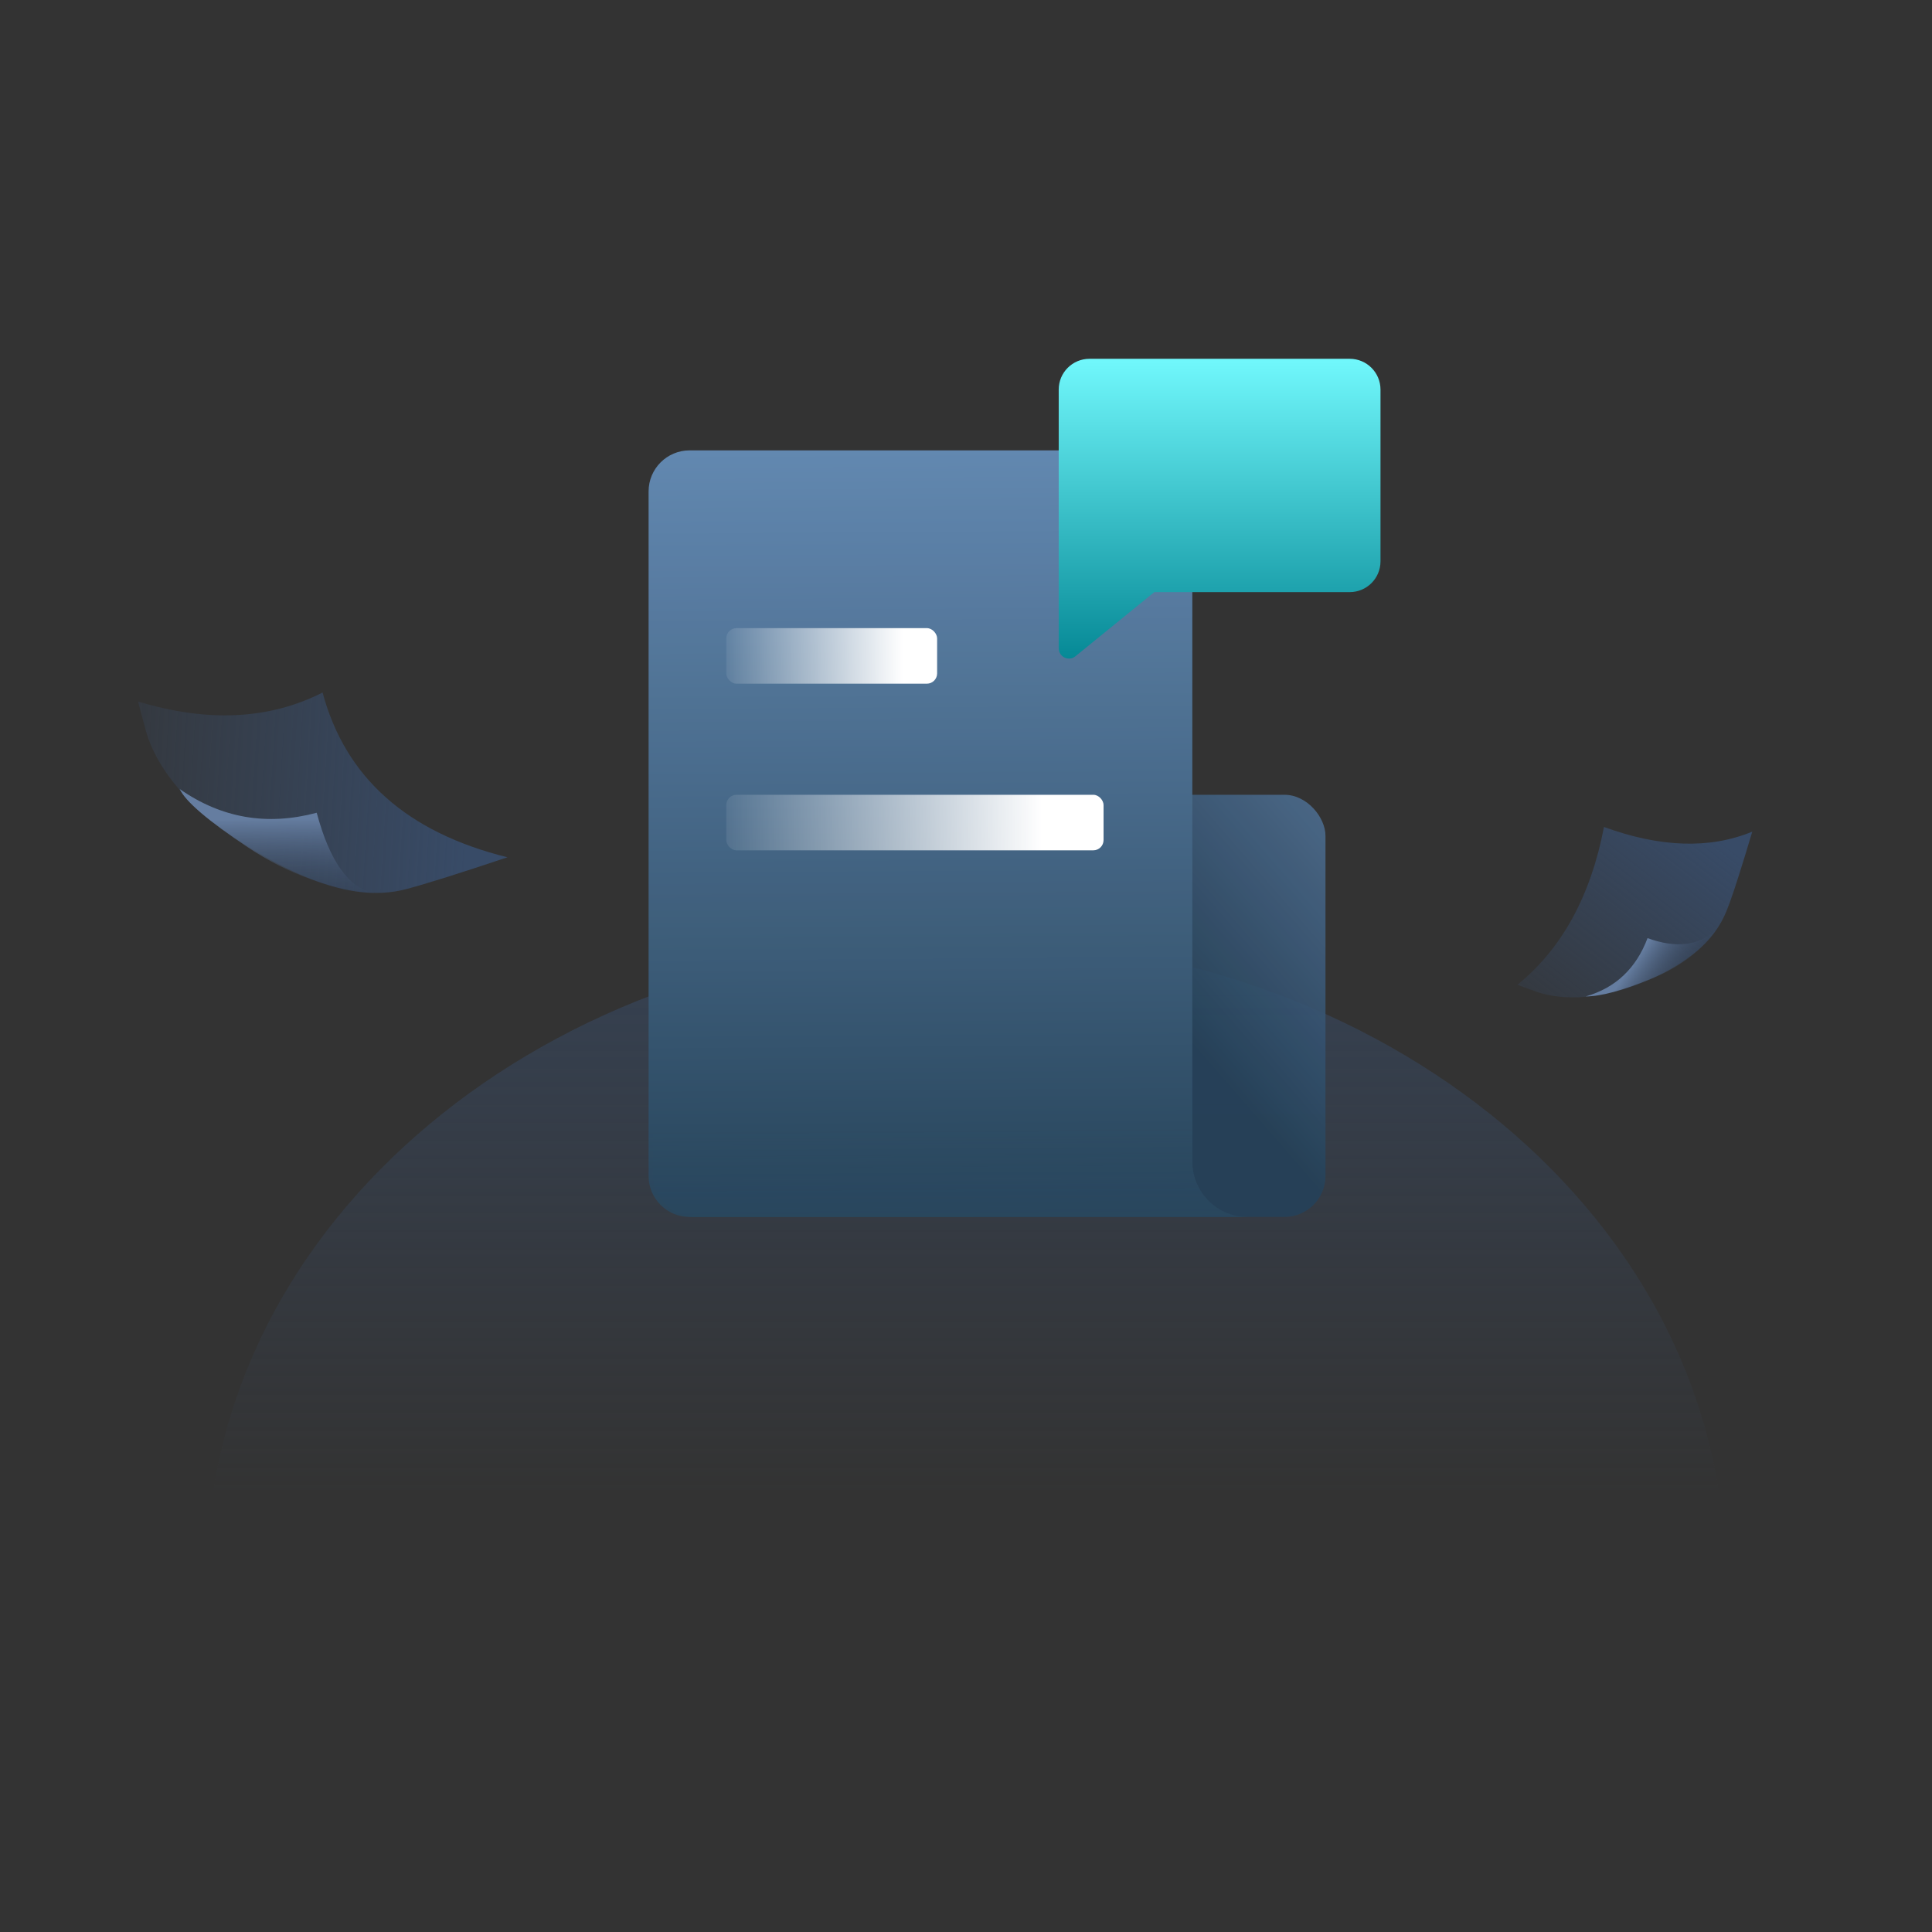 <svg xmlns="http://www.w3.org/2000/svg" xmlns:xlink="http://www.w3.org/1999/xlink" viewBox="0 0 140 140" class="design-iconfont">
  <rect x="0" y="0" width="140" height="140" fill="#333333" stroke="none"/>
  <defs>
    <linearGradient x1="50%" y1="0%" x2="50%" y2="87.688%" id="j5n53drnka">
      <stop stop-color="#384B67" offset="0%"/>
      <stop stop-color="#384B67" stop-opacity="0" offset="100%"/>
    </linearGradient>
    <linearGradient x1="82.783%" y1="64.717%" x2="142.252%" y2="32.385%" id="3u75oxxkfb">
      <stop stop-color="#233D56" offset="0%"/>
      <stop stop-color="#6283AD" offset="100%"/>
    </linearGradient>
    <linearGradient x1="50%" y1="100%" x2="49.476%" y2="0%" id="oh02h6k9jd">
      <stop stop-color="#263E56" stop-opacity=".878" offset="0%"/>
      <stop stop-color="#2C455E" offset="11.635%"/>
      <stop stop-color="#6283AD" offset="100%"/>
    </linearGradient>
    <linearGradient x1="83.62%" y1="50%" x2="0%" y2="50%" id="qqgmspw92f">
      <stop stop-color="#FFF" offset="0%"/>
      <stop stop-color="#FFF" stop-opacity=".08" offset="100%"/>
    </linearGradient>
    <linearGradient x1="83.62%" y1="50%" x2="0%" y2="50%" id="gifwlf59ug">
      <stop stop-color="#FFF" offset="0%"/>
      <stop stop-color="#FFF" stop-opacity=".08" offset="100%"/>
    </linearGradient>
    <linearGradient x1="50%" y1="0%" x2="50%" y2="100%" id="09je3n58sh">
      <stop stop-color="#71F8FC" offset="0%"/>
      <stop stop-color="#068996" offset="100%"/>
    </linearGradient>
    <linearGradient x1="47.955%" y1="0%" x2="10.679%" y2="141.532%" id="raw2gmvn6i">
      <stop stop-color="#384B67" offset="0%"/>
      <stop stop-color="#384B67" stop-opacity="0" offset="100%"/>
    </linearGradient>
    <linearGradient x1="42.11%" y1="23.655%" x2="94.099%" y2="37.969%" id="dvfsyxhfrj">
      <stop stop-color="#657DA0" offset="0%"/>
      <stop stop-color="#384B67" stop-opacity="0" offset="100%"/>
    </linearGradient>
    <linearGradient x1="48.094%" y1="0%" x2="13.343%" y2="141.532%" id="8mskti4gvk">
      <stop stop-color="#384B67" offset="0%"/>
      <stop stop-color="#384B67" stop-opacity="0" offset="100%"/>
    </linearGradient>
    <linearGradient x1="42.224%" y1="23.655%" x2="93.46%" y2="37.969%" id="wkr4shp7gl">
      <stop stop-color="#657DA0" offset="0%"/>
      <stop stop-color="#384B67" stop-opacity="0" offset="100%"/>
    </linearGradient>
    <rect id="r10hy3cmic" x=".303" y="31.593" width="48.746" height="30.593" rx="2.973"/>
    <path d="M36.427,6.636 C38.069,6.636 39.4,7.967 39.4,9.608 L39.4,58.356 L39.404,58.356 C39.509,60.492 41.267,62.187 43.42,62.187 L2.973,62.187 C1.331,62.187 6.95523087e-15,60.856 0,59.214 L0,9.608 C2.43025885e-16,7.967 1.331,6.636 2.973,6.636 L36.427,6.636 Z" id="mwbahdmoxe"/>
  </defs>
  <g fill="none" fill-rule="evenodd">
    <path d="M115,88 C115,62.595 90.376,42 60,42 C29.624,42 5,62.595 5,88 L115,88 Z" fill="url(#j5n53drnka)" opacity=".601" transform="translate(10 26)"/>
    <g transform="translate(47 26)">
      <g opacity=".88">
        <use fill="url(#3u75oxxkfb)" xlink:href="#r10hy3cmic"/>
        <use fill-opacity=".021" fill="#71F8FC" xlink:href="#r10hy3cmic"/>
      </g>
      <use fill="url(#oh02h6k9jd)" xlink:href="#mwbahdmoxe"/>
      <use fill-opacity=".041" fill="#71F8FC" xlink:href="#mwbahdmoxe"/>
      <rect fill="url(#qqgmspw92f)" x="5.629" y="19.517" width="15.278" height="4.025" rx=".743"/>
      <rect fill="url(#gifwlf59ug)" x="5.629" y="31.593" width="27.339" height="4.025" rx=".743"/>
      <path d="M29.718,2.23 C29.718,0.998 30.716,2.26196241e-16 31.948,0 L50.807,0 C52.038,-2.41352209e-15 53.036,0.998 53.036,2.23 L53.036,14.677 C53.036,15.909 52.038,16.907 50.807,16.907 L36.646,16.906 L30.93,21.556 C30.824,21.643 30.697,21.698 30.563,21.716 L30.461,21.723 C30.051,21.723 29.718,21.39 29.718,20.98 L29.718,20.98 L29.718,2.23 Z" fill="url(#09je3n58sh)"/>
    </g>
    <path d="M7.18,10.122 C13.553,10.122 18.554,6.839 22.181,0.272 C22.401,3.871 22.511,6.41 22.511,7.891 C22.511,10.113 21.682,13.391 16.811,17.983 C11.939,22.576 8.339,23.21 6.429,23.21 C5.156,23.21 4.462,23.21 4.347,23.21 C7.132,18.726 8.076,14.363 7.18,10.122 Z" fill="url(#raw2gmvn6i)" transform="rotate(75 -10.826 40.705)"/>
    <path d="M8.819,12.724 C12.448,12.725 14.68,11.895 15.516,10.237 C14.41,13.245 12.556,15.895 9.952,18.186 C7.349,20.477 5.562,21.704 4.592,21.868 C7.409,19.497 8.818,16.449 8.819,12.724 Z" fill="url(#dvfsyxhfrj)" transform="rotate(75 -14.201 45.017)"/>
    <g>
      <path d="M4.39,4.993 C8.75,4.994 12.154,3.874 14.604,1.635 C14.754,4.185 14.829,5.984 14.829,7.033 C14.829,8.607 14.718,10.886 11.386,14.14 C8.054,17.394 5.135,17.886 3.829,17.886 C2.958,17.886 2.483,17.886 2.404,17.886 C4.537,14.328 5.199,10.031 4.39,4.993 Z" fill="url(#8mskti4gvk)" transform="rotate(20 -95.461 349.598)"/>
      <path d="M8.822,12.077 C11.007,12.077 12.488,11.334 13.266,9.849 C12.823,11.585 11.767,13.214 10.097,14.736 C8.427,16.259 7.081,17.206 6.06,17.578 C7.878,16.255 8.798,14.421 8.822,12.077 Z" fill="url(#wkr4shp7gl)" transform="rotate(20 -94.415 353.551)"/>
    </g>
  </g>
</svg>
